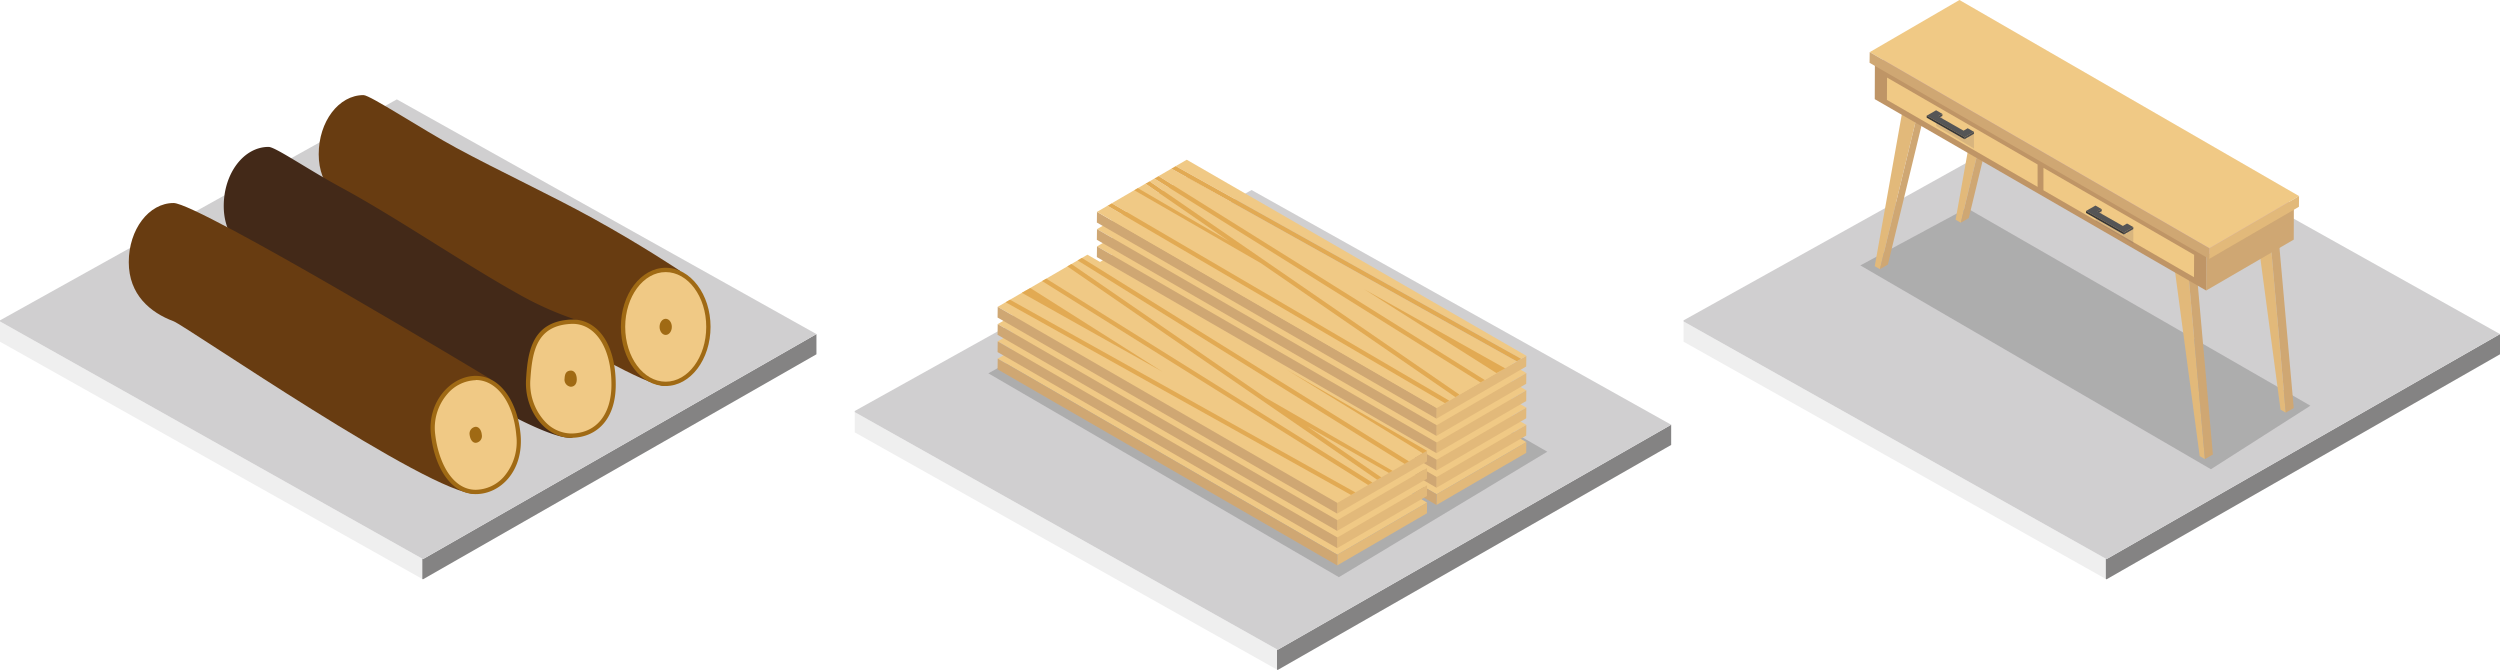 <svg xmlns="http://www.w3.org/2000/svg" viewBox="0 0 579.13 155.2"><defs><style>.cls-1{isolation:isolate;}.cls-2{fill:#efefef;}.cls-3{fill:#848383;}.cls-4{fill:#d0cfd0;}.cls-5{fill:#272626;}.cls-12,.cls-5{opacity:0.2;mix-blend-mode:multiply;}.cls-6{fill:#e2b97a;}.cls-7{fill:#cfa773;}.cls-8{fill:#c9a8b8;}.cls-9{fill:#d7b4c6;}.cls-10{fill:#bf9566;}.cls-11{fill:#f0c985;}.cls-13{fill:#796665;}.cls-14{fill:#4c4c4d;}.cls-15{fill:#555556;}.cls-16{fill:#363637;}.cls-17{fill:#e2aa53;}.cls-18{fill:#683c11;}.cls-19{fill:#a06a14;}.cls-20{fill:#432918;}</style></defs><title>G05_10_02</title><g class="cls-1"><g id="Livello_1" data-name="Livello 1"><polygon class="cls-2" points="97.83 129.43 97.83 134.12 0 79.16 0 74.47 97.83 129.43"/><polygon class="cls-3" points="189.13 77.39 189.13 82.07 97.98 134.2 97.83 134.12 97.83 129.43 97.98 129.52 189.13 77.39"/><polygon class="cls-4" points="97.83 129.43 0 74.47 0 74.21 91.93 23.02 189.13 77.39 97.98 129.52 97.83 129.43"/><polygon class="cls-2" points="295.82 150.43 295.82 155.12 198 100.16 198 95.47 295.82 150.43"/><polygon class="cls-3" points="387.13 98.39 387.13 103.07 295.98 155.2 295.82 155.12 295.82 150.43 295.98 150.52 387.13 98.39"/><polygon class="cls-4" points="295.82 150.43 198 95.47 198 95.21 289.93 44.02 387.13 98.39 295.98 150.52 295.82 150.43"/><polygon class="cls-2" points="487.82 129.43 487.82 134.12 390 79.16 390 74.47 487.82 129.43"/><polygon class="cls-3" points="579.13 77.39 579.13 82.07 487.98 134.2 487.82 134.12 487.82 129.43 487.98 129.52 579.13 77.39"/><polygon class="cls-4" points="487.82 129.43 390 74.47 390 74.21 481.93 23.02 579.13 77.39 487.98 129.52 487.82 129.43"/><polygon class="cls-5" points="430.95 61.48 512.16 108.7 535.21 93.98 455.63 48.2 430.95 61.48"/><g class="cls-1"><polygon class="cls-6" points="503.73 62.01 509.56 105.65 510.77 106.35 506.99 63.89 503.73 62.01"/><polygon class="cls-7" points="506.99 63.89 510.77 106.35 512.62 105.28 508.84 62.81 506.99 63.89"/><polygon class="cls-8" points="503.73 62.01 506.99 63.89 508.84 62.81 505.58 60.94 503.73 62.01"/></g><g class="cls-1"><polygon class="cls-6" points="434.29 61.66 435.49 62.35 444.09 26.79 440.84 24.91 434.29 61.66"/><polygon class="cls-8" points="440.84 24.91 444.09 26.79 445.94 25.71 442.69 23.83 440.84 24.91"/><polygon class="cls-7" points="435.49 62.35 437.34 61.27 445.94 25.71 444.09 26.79 435.49 62.35"/></g><g class="cls-1"><polygon class="cls-6" points="522.47 51.25 528.29 94.9 529.5 95.59 525.72 53.13 522.47 51.25"/><polygon class="cls-7" points="525.72 53.13 529.5 95.59 531.35 94.52 527.57 52.06 525.72 53.13"/><polygon class="cls-8" points="522.47 51.25 525.72 53.13 527.57 52.06 524.31 50.18 522.47 51.25"/></g><g class="cls-1"><polygon class="cls-6" points="453.02 50.9 454.22 51.59 462.82 16.03 459.57 14.15 453.02 50.9"/><polygon class="cls-8" points="459.57 14.15 462.82 16.03 464.67 14.96 461.42 13.08 459.57 14.15"/><polygon class="cls-7" points="454.22 51.59 456.07 50.52 464.67 14.96 462.82 16.03 454.22 51.59"/></g><g class="cls-1"><polygon class="cls-9" points="434.32 14.88 511.1 59.21 531.38 47.42 454.61 3.1 434.32 14.88"/><polygon class="cls-7" points="511.06 67.3 531.35 55.51 531.38 47.42 511.1 59.21 511.06 67.3"/><polygon class="cls-10" points="434.29 22.97 511.06 67.3 511.1 59.21 434.32 14.88 434.29 22.97"/></g><polygon class="cls-11" points="437.11 23.14 472.01 43.29 472.01 38.1 437.14 17.97 437.11 23.14"/><polygon class="cls-11" points="473.37 44.08 508.24 64.21 508.27 59.03 473.37 38.88 473.37 44.08"/><g class="cls-1"><polygon class="cls-11" points="433.12 12.08 511.8 57.5 532.58 45.42 453.91 0 433.12 12.08"/><polygon class="cls-6" points="511.76 59.98 532.55 47.9 532.58 45.42 511.8 57.5 511.76 59.98"/><polygon class="cls-7" points="433.09 14.55 511.76 59.98 511.8 57.5 433.12 12.08 433.09 14.55"/></g><g class="cls-12"><polygon class="cls-13" points="455.81 29.72 455.81 32.16 449.95 28.84 449.95 26.45 448.54 25.55 448.54 29.2 457.28 34.42 457.27 30.54 455.81 29.72"/></g><g class="cls-1"><polygon class="cls-14" points="448.98 27.39 449.95 26.84 449.95 26.38 448.99 26.93 448.98 27.39"/><polygon class="cls-15" points="454.86 30.27 448.99 26.93 449.95 26.38 448.5 25.55 447.54 26.11 447.29 26.25 446.32 26.8 455.09 31.79 456.06 31.23 456.31 31.09 457.27 30.54 455.82 29.71 454.86 30.27"/><polygon class="cls-14" points="456.06 31.23 455.09 31.79 455.09 32.25 456.06 31.7 456.31 31.55 457.27 31 457.27 30.54 456.31 31.09 456.06 31.23"/><polygon class="cls-16" points="446.32 27.26 455.09 32.25 455.09 31.79 446.32 26.8 446.32 27.26"/></g><g class="cls-12"><polygon class="cls-13" points="492.72 51.79 492.72 54.23 486.86 50.91 486.86 48.52 485.45 47.62 485.45 51.27 494.19 56.49 494.18 52.61 492.72 51.79"/></g><g class="cls-1"><polygon class="cls-14" points="485.89 49.46 486.86 48.91 486.86 48.45 485.89 49 485.89 49.46"/><polygon class="cls-15" points="491.77 52.34 485.89 49 486.86 48.45 485.41 47.62 484.44 48.18 484.19 48.32 483.23 48.87 492 53.86 492.97 53.3 493.22 53.16 494.18 52.61 492.73 51.78 491.77 52.34"/><polygon class="cls-14" points="492.97 53.3 492 53.86 492 54.32 492.97 53.77 493.21 53.62 494.18 53.07 494.18 52.61 493.22 53.16 492.97 53.3"/><polygon class="cls-16" points="483.23 49.33 492 54.32 492 53.86 483.23 48.87 483.23 49.33"/></g><polygon class="cls-5" points="228.95 86.48 310.16 133.7 358.43 104.64 278.84 58.86 228.95 86.48"/><g class="cls-1"><polygon class="cls-11" points="254.12 69.08 332.8 114.5 353.58 102.42 274.91 57 254.12 69.08"/><polygon class="cls-6" points="332.76 116.98 353.55 104.9 353.58 102.42 332.8 114.5 332.76 116.98"/><polygon class="cls-7" points="254.09 71.56 332.76 116.98 332.8 114.5 254.12 69.08 254.09 71.56"/></g><g class="cls-1"><polygon class="cls-11" points="254.12 65.08 332.8 110.5 353.58 98.42 274.91 53 254.12 65.08"/><polygon class="cls-6" points="332.76 112.98 353.55 100.9 353.58 98.42 332.8 110.5 332.76 112.98"/><polygon class="cls-7" points="254.09 67.56 332.76 112.98 332.8 110.5 254.12 65.08 254.09 67.56"/></g><g class="cls-1"><polygon class="cls-11" points="254.12 61.08 332.8 106.5 353.58 94.42 274.91 49 254.12 61.08"/><polygon class="cls-6" points="332.76 108.98 353.55 96.9 353.58 94.42 332.8 106.5 332.76 108.98"/><polygon class="cls-7" points="254.09 63.55 332.76 108.98 332.8 106.5 254.12 61.08 254.09 63.55"/></g><g class="cls-1"><polygon class="cls-11" points="254.12 57.08 332.8 102.5 353.58 90.42 274.91 45 254.12 57.08"/><polygon class="cls-6" points="332.76 104.98 353.55 92.9 353.58 90.42 332.8 102.5 332.76 104.98"/><polygon class="cls-7" points="254.09 59.55 332.76 104.98 332.8 102.5 254.12 57.08 254.09 59.55"/></g><g class="cls-1"><polygon class="cls-11" points="231.12 83.08 309.8 128.5 330.58 116.42 251.91 71 231.12 83.08"/><polygon class="cls-6" points="309.76 130.98 330.55 118.9 330.58 116.42 309.8 128.5 309.76 130.98"/><polygon class="cls-7" points="231.09 85.56 309.76 130.98 309.8 128.5 231.12 83.08 231.09 85.56"/></g><g class="cls-1"><polygon class="cls-11" points="231.12 79.08 309.8 124.5 330.58 112.42 251.91 67 231.12 79.08"/><polygon class="cls-6" points="309.76 126.98 330.55 114.9 330.58 112.42 309.8 124.5 309.76 126.98"/><polygon class="cls-7" points="231.09 81.56 309.76 126.98 309.8 124.5 231.12 79.08 231.09 81.56"/></g><g class="cls-1"><polygon class="cls-11" points="231.12 75.08 309.8 120.5 330.58 108.42 251.91 63 231.12 75.08"/><polygon class="cls-6" points="309.76 122.98 330.55 110.9 330.58 108.42 309.8 120.5 309.76 122.98"/><polygon class="cls-7" points="231.09 77.56 309.76 122.98 309.8 120.5 231.12 75.08 231.09 77.56"/></g><g class="cls-1"><polygon class="cls-11" points="231.12 71.08 309.8 116.5 330.58 104.42 251.91 59 231.12 71.08"/><polygon class="cls-6" points="309.76 118.98 330.55 106.9 330.58 104.42 309.8 116.5 309.76 118.98"/><polygon class="cls-7" points="231.09 73.56 309.76 118.98 309.8 116.5 231.12 71.08 231.09 73.56"/><polygon class="cls-17" points="232.96 70.02 312.98 114.66 313.98 114.07 233.97 69.43 232.96 70.02"/><polygon class="cls-17" points="317.92 111.78 242.37 64.55 241.4 65.11 316.94 112.35 317.92 111.78"/><polygon class="cls-17" points="319.98 110.59 302.78 98.74 321.75 109.56 322.59 109.07 293.23 92.16 248.2 61.16 247.25 61.71 319.03 111.14 319.98 110.59"/><polygon class="cls-17" points="326.38 106.88 250.62 59.75 249.63 60.33 325.39 107.46 326.38 106.88"/><polygon class="cls-17" points="269.33 86.14 238.68 66.72 236.71 67.83 269.33 86.14"/><polygon class="cls-17" points="298.06 85.65 329.59 105 330.58 104.44 298.06 85.65"/></g><g class="cls-1"><polygon class="cls-11" points="254.12 53.08 332.8 98.5 353.58 86.42 274.91 41 254.12 53.08"/><polygon class="cls-6" points="332.76 100.98 353.55 88.9 353.58 86.42 332.8 98.5 332.76 100.98"/><polygon class="cls-7" points="254.09 55.55 332.76 100.98 332.8 98.5 254.12 53.08 254.09 55.55"/></g><g class="cls-1"><polygon class="cls-6" points="332.76 96.98 353.55 84.9 353.58 82.42 332.8 94.5 332.76 96.98"/><polygon class="cls-7" points="254.09 51.55 332.76 96.98 332.8 94.5 254.12 49.08 254.09 51.55"/><polygon class="cls-11" points="254.12 49.08 332.8 94.5 334.71 93.39 256.55 47.67 254.12 49.08"/><polygon class="cls-11" points="353.58 82.42 274.91 37 272.36 38.48 352.37 83.12 353.58 82.42"/><polygon class="cls-11" points="271.35 39.07 268.39 40.79 343.94 88.03 351.37 83.71 271.35 39.07"/><polygon class="cls-11" points="257.54 47.09 335.71 92.81 337.13 91.98 265.35 42.55 257.54 47.09"/><polygon class="cls-11" points="266.31 42 338.09 91.42 342.96 88.59 267.41 41.36 266.31 42"/><polygon class="cls-17" points="352.37 83.12 272.36 38.48 271.35 39.07 351.37 83.71 352.37 83.12"/><polygon class="cls-17" points="267.41 41.36 342.96 88.59 343.94 88.03 268.39 40.79 267.41 41.36"/><polygon class="cls-17" points="265.35 42.55 284.82 55.96 263.59 43.58 262.75 44.07 292.11 60.98 337.13 91.98 338.09 91.42 266.31 42 265.35 42.55"/><polygon class="cls-17" points="256.55 47.67 334.71 93.39 335.71 92.81 257.54 47.09 256.55 47.67"/><polygon class="cls-17" points="316.01 67 346.65 86.42 348.68 85.34 316.01 67"/></g><path class="cls-18" d="M164.61,89.08c0,3.42.36,26.67-3.33,26.67-8.72,0-67.19-38.94-70-40-5.36-2-10.38-6.13-10.38-13.7s4.65-13.69,10.38-13.69c1.54,0,13.56,7.94,21.52,12.24,10,5.41,21.81,10.89,31.62,16.3C155.87,83.22,164.61,89.08,164.61,89.08Z" transform="translate(-7.07 -26.33)"/><path class="cls-11" d="M161.28,115.25c-5.45,0-9.88-5.92-9.88-13.2s4.43-13.19,9.88-13.19,9.89,5.92,9.89,13.19S166.73,115.25,161.28,115.25Z" transform="translate(-7.07 -26.33)"/><path class="cls-19" d="M161.28,89.36c5.18,0,9.39,5.69,9.39,12.69s-4.21,12.7-9.39,12.7-9.38-5.69-9.38-12.7,4.21-12.69,9.38-12.69m0-1c-5.73,0-10.38,6.13-10.38,13.69s4.65,13.7,10.38,13.7,10.39-6.13,10.39-13.7S167,88.36,161.28,88.36Z" transform="translate(-7.07 -26.33)"/><ellipse class="cls-19" cx="154.21" cy="75.72" rx="1.42" ry="1.87"/><path class="cls-20" d="M142.61,101.08c0,3.42.36,26.62-3.33,26.67-11.55.17-67.19-38.94-70-40-5.36-2-10.38-6.13-10.38-13.7s4.65-13.69,10.38-13.69c1.58,0,8.87,5.09,17.14,9.58,12.19,6.6,28.37,17.59,40.24,24.22A76.19,76.19,0,0,0,142.61,101.08Z" transform="translate(-7.07 -26.33)"/><path class="cls-11" d="M139.28,127.25a8.9,8.9,0,0,1-6.48-3.06,13.44,13.44,0,0,1-3.4-10.1c.46-6.74,1.56-12.82,9.91-13.23h.4c5.66,0,9.46,5.86,9.46,14.59C149.17,122.72,145.38,127.25,139.28,127.25Z" transform="translate(-7.07 -26.33)"/><path class="cls-19" d="M139.71,101.35h0c5.36,0,9,5.66,9,14.09,0,7-3.6,11.31-9.39,11.31a8.46,8.46,0,0,1-6.12-2.9,13,13,0,0,1-3.26-9.73c.44-6.5,1.5-12.38,9.43-12.76h.38m0-1h-.43c-9.09.44-10,7.64-10.38,13.69-.52,7.55,4.65,13.7,10.38,13.7s10.39-4,10.39-12.31c0-9.75-4.43-15.09-10-15.09Z" transform="translate(-7.07 -26.33)"/><path class="cls-19" d="M140.68,114.24c0,1.13-.63,1.68-1.41,1.68a1.65,1.65,0,0,1-1.42-1.87c.06-.82.18-1.81,1.42-1.87C140.05,112.15,140.68,112.88,140.68,114.24Z" transform="translate(-7.07 -26.33)"/><path class="cls-18" d="M120.61,114.08c0,3.42.36,26.61-3.33,26.67-10.48.17-67.19-38.94-70-40-5.36-2-10.38-6.13-10.38-13.7s4.65-13.69,10.38-13.69S120.61,114.08,120.61,114.08Z" transform="translate(-7.07 -26.33)"/><path class="cls-11" d="M117.28,140.25c-5.76,0-9.12-6.66-9.88-13.25a12.46,12.46,0,0,1,2.93-9.78,9.46,9.46,0,0,1,7-3.36c5.16,0,9.22,5.44,9.89,13.24a13,13,0,0,1-3,10A9.42,9.42,0,0,1,117.28,140.25Z" transform="translate(-7.07 -26.33)"/><path class="cls-19" d="M117.28,114.36c4.89,0,8.75,5.25,9.39,12.78a12.43,12.43,0,0,1-2.9,9.65,8.9,8.9,0,0,1-6.49,3c-5.46,0-8.65-6.43-9.39-12.81a12,12,0,0,1,2.82-9.39,9,9,0,0,1,6.57-3.19m0-1c-5.73,0-11.28,6-10.38,13.69.87,7.52,4.65,13.7,10.38,13.7s11.09-5.37,10.39-13.7c-.64-7.53-4.65-13.69-10.39-13.69Z" transform="translate(-7.07 -26.33)"/><path class="cls-19" d="M118.68,127.05a1.56,1.56,0,0,1-1.41,1.86c-.78,0-1.29-.84-1.41-1.86a1.58,1.58,0,0,1,1.41-1.85C118.05,125.2,118.59,126,118.68,127.05Z" transform="translate(-7.07 -26.33)"/></g></g></svg>